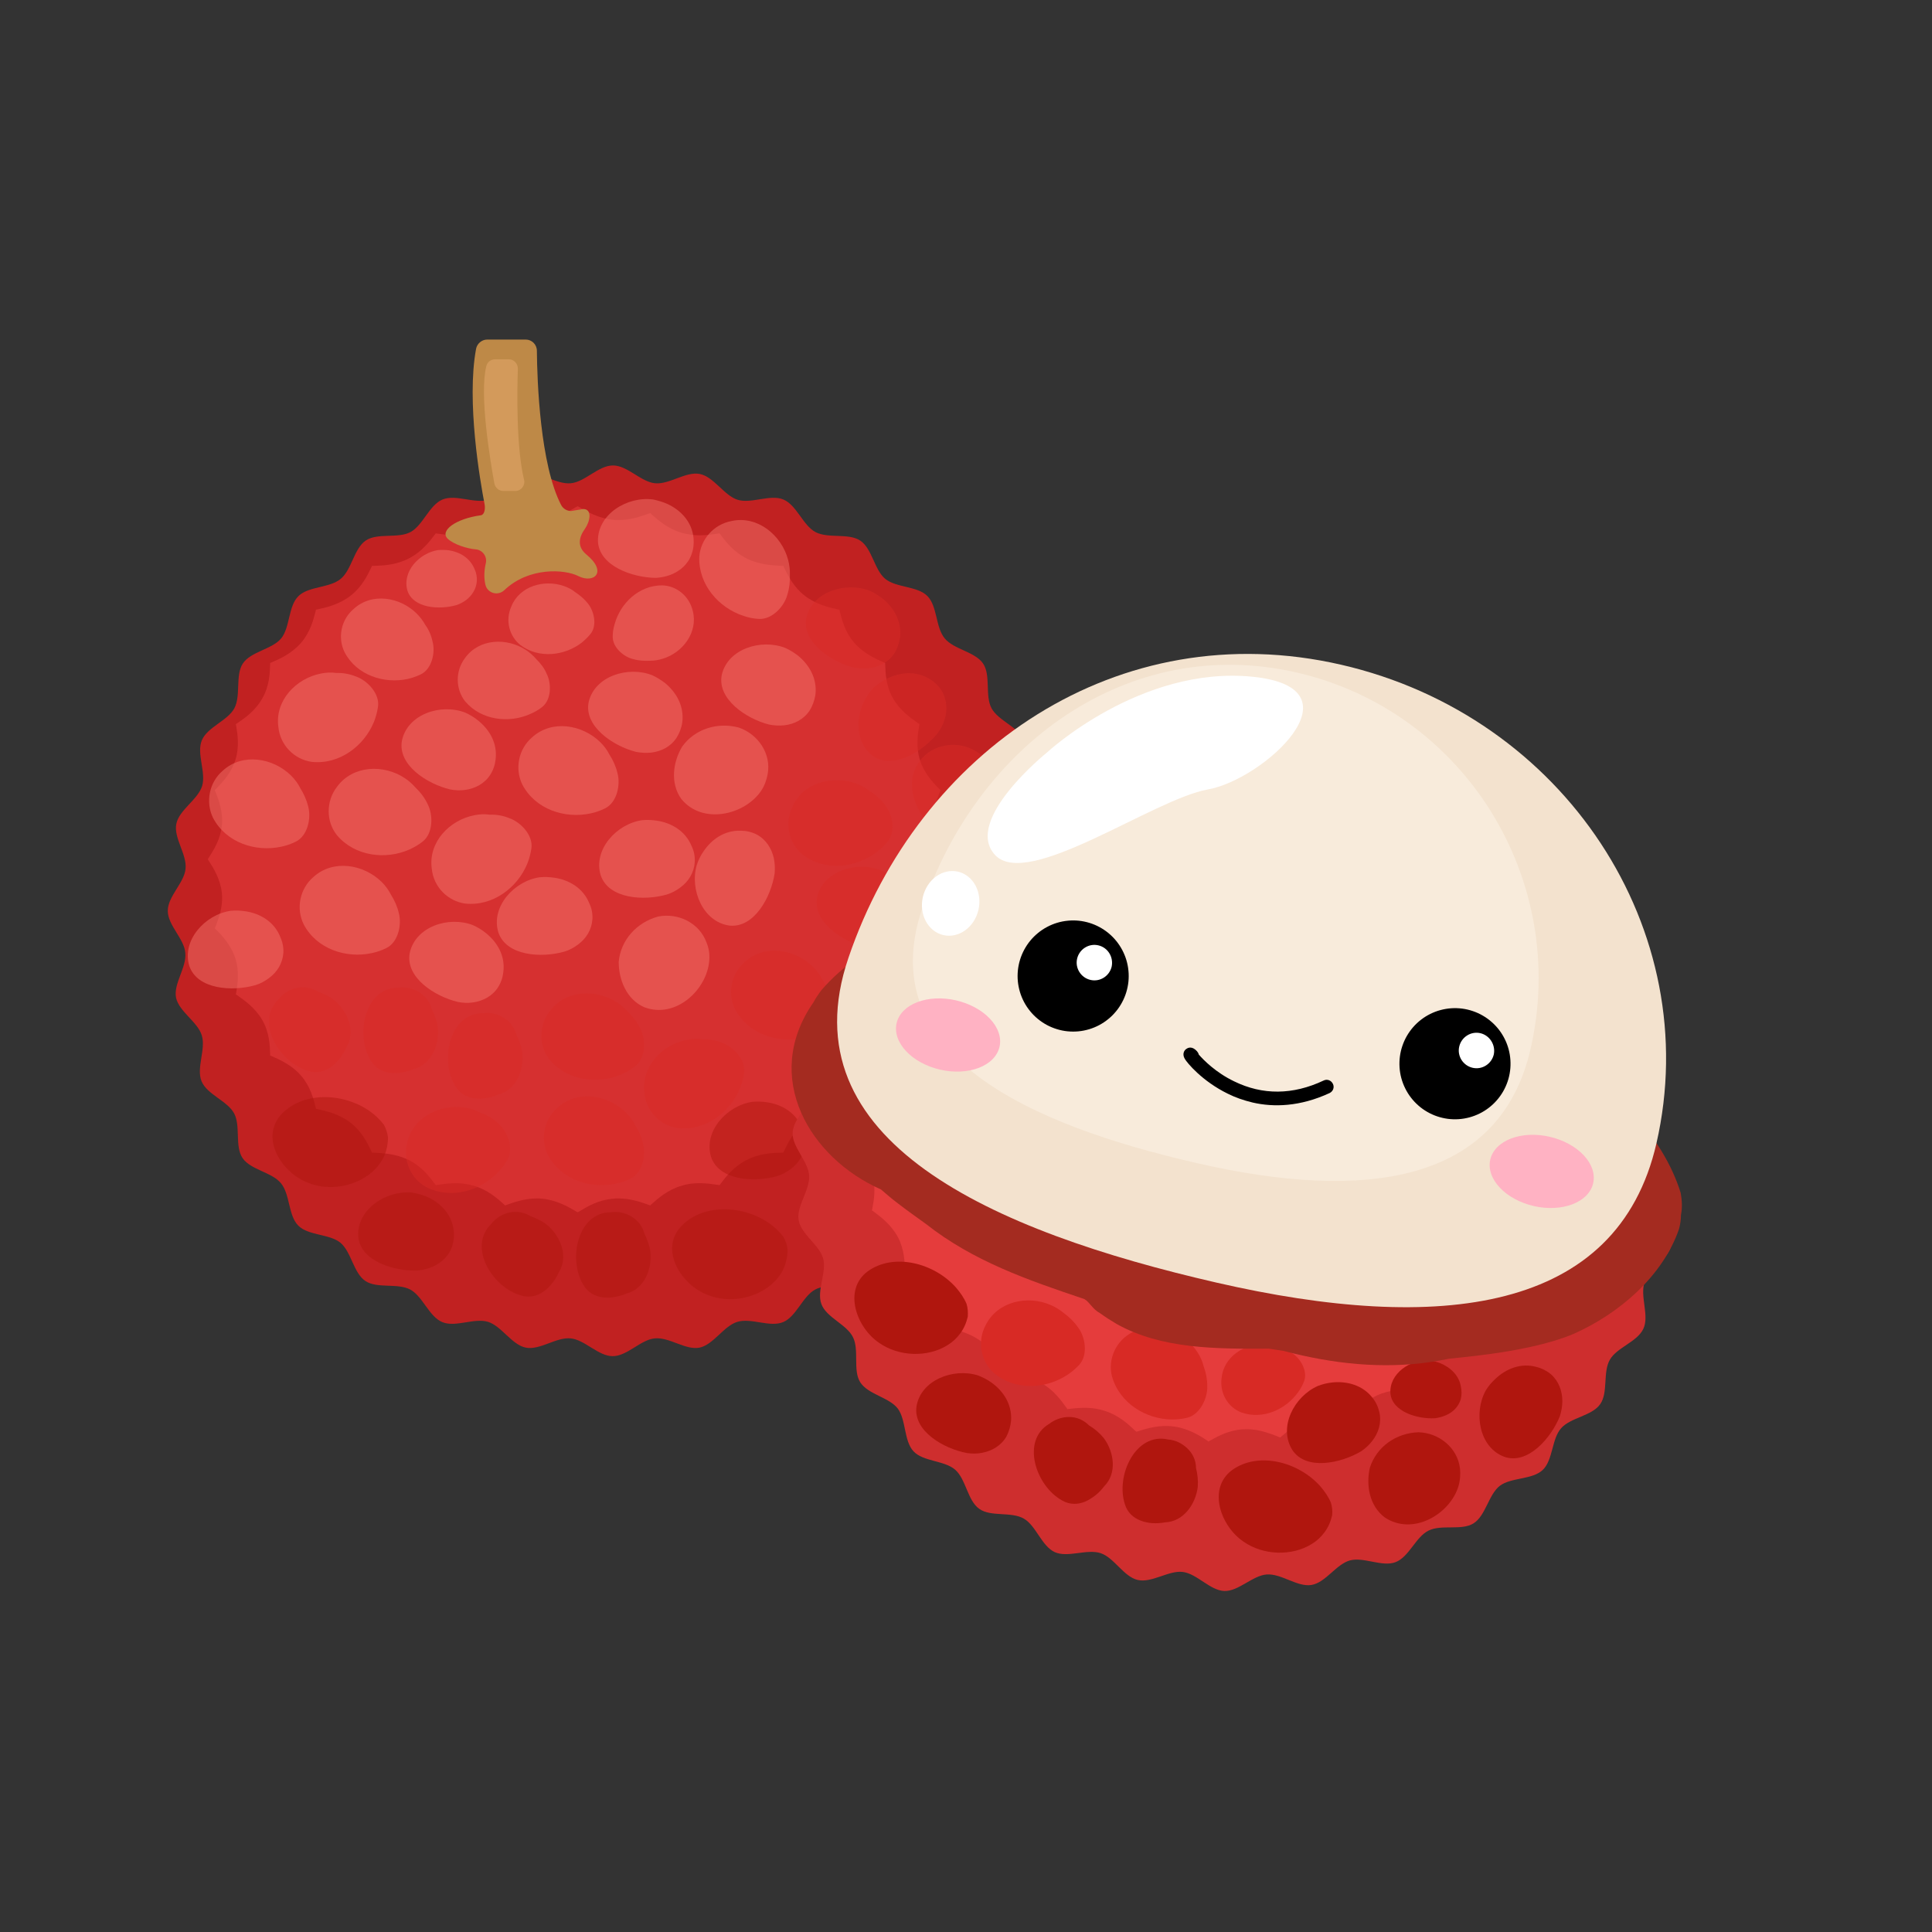 <svg xmlns="http://www.w3.org/2000/svg" xmlns:xlink="http://www.w3.org/1999/xlink" width="500" zoomAndPan="magnify" viewBox="0 0 375 375" height="500" preserveAspectRatio="xMidYMid meet" version="1.0"><rect x="0" y="0" width="375" height="375" fill="#333333" stroke="none"/><defs><filter x="0%" y="0%" width="100%" height="100%" id="45907d375d"><feColorMatrix values="0 0 0 0 1 0 0 0 0 1 0 0 0 0 1 0 0 0 1 0" color-interpolation-filters="sRGB"/></filter><clipPath id="d6aee147fd"><path d="M 32.527 90 L 206 90 L 206 264 L 32.527 264 Z M 32.527 90 " clip-rule="nonzero"/></clipPath><mask id="dd58482c44"><g filter="url(#45907d375d)"><rect x="-37.5" width="450" fill="#000000" y="-37.5" height="450" fill-opacity="0.5"/></g></mask><clipPath id="e5424975db"><path d="M 95 138 L 118 138 L 118 156.719 L 95 156.719 Z M 95 138 " clip-rule="nonzero"/></clipPath><clipPath id="a53cd47ec5"><path d="M 146 72 L 164.68 72 L 164.68 89 L 146 89 Z M 146 72 " clip-rule="nonzero"/></clipPath><clipPath id="ea060db7d5"><path d="M 81 0.48 L 100 0.48 L 100 17 L 81 17 Z M 81 0.48 " clip-rule="nonzero"/></clipPath><clipPath id="cc030c2332"><rect x="0" width="165" y="0" height="157"/></clipPath><clipPath id="54f861ae94"><path d="M 86 65.906 L 116 65.906 L 116 116 L 86 116 Z M 86 65.906 " clip-rule="nonzero"/></clipPath><clipPath id="68309284a8"><path d="M 153 211 L 325 211 L 325 308.906 L 153 308.906 Z M 153 211 " clip-rule="nonzero"/></clipPath></defs><g clip-path="url(#d6aee147fd)"><path fill="#c12121" d="M 205.332 176.789 C 205.332 179.605 202.125 182.23 201.883 184.949 C 201.594 187.719 204.215 190.926 203.68 193.648 C 203.148 196.371 199.504 198.363 198.68 200.984 C 197.852 203.656 199.797 207.301 198.727 209.879 C 197.656 212.453 193.723 213.668 192.414 216.098 C 191.102 218.574 192.266 222.512 190.762 224.793 C 189.207 227.129 185.125 227.516 183.328 229.652 C 181.582 231.793 181.969 235.922 179.977 237.867 C 178.035 239.809 173.906 239.422 171.77 241.219 C 169.633 242.969 169.195 247.098 166.914 248.652 C 164.629 250.207 160.648 248.992 158.219 250.305 C 155.789 251.617 154.574 255.551 152 256.621 C 149.426 257.691 145.785 255.746 143.113 256.574 C 140.492 257.352 138.5 260.996 135.777 261.578 C 133.059 262.113 129.902 259.488 127.086 259.781 C 124.363 260.023 121.742 263.23 118.926 263.23 C 116.109 263.23 113.484 260.023 110.766 259.781 C 107.996 259.488 104.793 262.113 102.07 261.578 C 99.352 261.043 97.359 257.398 94.738 256.574 C 92.066 255.746 88.422 257.691 85.848 256.621 C 83.273 255.551 82.059 251.617 79.633 250.305 C 77.156 248.992 73.219 250.16 70.938 248.652 C 68.605 247.098 68.219 243.016 66.082 241.219 C 63.941 239.469 59.816 239.859 57.871 237.867 C 55.93 235.875 56.316 231.793 54.52 229.652 C 52.773 227.516 48.645 227.078 47.09 224.793 C 45.535 222.512 46.75 218.527 45.438 216.098 C 44.125 213.668 40.191 212.453 39.125 209.879 C 38.055 207.301 39.996 203.656 39.172 200.984 C 38.395 198.363 34.754 196.371 34.168 193.648 C 33.637 190.926 36.258 187.77 35.965 184.949 C 35.773 182.23 32.566 179.605 32.566 176.789 C 32.566 173.969 35.773 171.344 36.016 168.625 C 36.309 165.855 33.684 162.648 34.219 159.926 C 34.754 157.207 38.395 155.215 39.223 152.59 C 40.047 149.918 38.105 146.273 39.172 143.699 C 40.242 141.121 44.176 139.906 45.488 137.477 C 46.797 135 45.633 131.062 47.137 128.781 C 48.691 126.449 52.773 126.059 54.57 123.922 C 56.316 121.785 55.93 117.652 57.922 115.711 C 59.863 113.766 63.992 114.156 66.129 112.355 C 68.266 110.609 68.703 106.477 70.984 104.922 C 73.27 103.367 77.25 104.582 79.68 103.27 C 82.109 101.957 83.324 98.023 85.898 96.953 C 88.473 95.883 92.113 97.828 94.785 97.004 C 97.41 96.227 99.398 92.582 102.121 91.996 C 104.84 91.465 107.996 94.086 110.812 93.797 C 113.535 93.551 116.156 90.344 118.973 90.344 C 121.789 90.344 124.414 93.551 127.133 93.797 C 129.902 94.086 133.109 91.465 135.828 91.996 C 138.547 92.531 140.539 96.176 143.16 97.004 C 145.832 97.828 149.477 95.883 152.051 96.953 C 154.625 98.023 155.84 101.957 158.266 103.27 C 160.746 104.582 164.68 103.418 166.961 104.922 C 169.293 106.477 169.68 110.559 171.82 112.355 C 173.957 114.105 178.086 113.719 180.027 115.711 C 181.969 117.703 181.582 121.785 183.379 123.922 C 185.125 126.059 189.254 126.496 190.809 128.781 C 192.363 131.062 191.148 135.047 192.461 137.477 C 193.773 139.906 197.707 141.121 198.773 143.699 C 199.844 146.273 197.902 149.918 198.727 152.59 C 199.504 155.215 203.148 157.207 203.73 159.926 C 204.262 162.648 201.641 165.805 201.934 168.625 C 202.125 171.344 205.332 173.969 205.332 176.789 Z M 205.332 176.789 " fill-opacity="1" fill-rule="nonzero"/></g><path fill="#d63030" d="M 111.832 235.145 C 110.281 234.223 108.094 232.957 105.277 232.668 C 104.938 232.617 104.547 232.617 104.207 232.617 C 101.828 232.617 99.789 233.348 98.281 233.883 C 98.188 233.93 98.137 233.93 98.039 233.977 C 97.941 233.93 97.895 233.832 97.844 233.785 C 96.484 232.57 94.641 230.918 91.922 230.141 C 90.852 229.848 89.688 229.652 88.473 229.652 C 87.113 229.652 85.848 229.848 84.828 229.992 C 84.73 229.992 84.684 230.043 84.586 230.043 C 84.539 229.945 84.488 229.898 84.441 229.848 C 83.371 228.391 81.867 226.445 79.391 225.184 C 76.863 223.922 74.336 223.824 72.492 223.727 C 72.395 223.727 72.297 223.727 72.199 223.727 C 72.152 223.629 72.102 223.578 72.102 223.484 C 71.324 221.879 70.258 219.645 68.07 217.945 C 65.887 216.242 63.41 215.66 61.613 215.27 C 61.516 215.27 61.418 215.223 61.32 215.223 C 61.32 215.125 61.273 215.027 61.273 214.98 C 60.836 213.23 60.254 210.898 58.453 208.809 C 56.656 206.719 54.328 205.699 52.676 204.969 C 52.578 204.922 52.527 204.922 52.434 204.871 C 52.434 204.777 52.434 204.68 52.434 204.629 C 52.383 202.832 52.285 200.402 50.926 198.023 C 49.566 195.641 47.527 194.23 46.02 193.164 C 45.973 193.113 45.875 193.066 45.777 193.016 C 45.777 192.918 45.828 192.824 45.828 192.773 C 46.117 191.023 46.508 188.594 45.68 186.02 C 44.855 183.445 43.156 181.648 41.891 180.383 C 41.844 180.336 41.746 180.238 41.699 180.188 C 41.746 180.09 41.746 180.043 41.797 179.945 C 42.426 178.293 43.348 176.012 43.059 173.289 C 42.766 170.617 41.457 168.527 40.484 167.02 C 40.434 166.922 40.387 166.828 40.34 166.777 C 40.387 166.68 40.434 166.582 40.484 166.535 C 41.457 165.027 42.766 162.988 43.059 160.266 C 43.348 157.547 42.426 155.262 41.797 153.609 C 41.746 153.562 41.746 153.465 41.699 153.367 C 41.746 153.32 41.844 153.223 41.891 153.172 C 43.156 151.859 44.855 150.113 45.68 147.535 C 46.508 144.914 46.117 142.531 45.828 140.781 C 45.828 140.684 45.777 140.637 45.777 140.539 C 45.875 140.492 45.922 140.441 46.02 140.395 C 47.527 139.375 49.566 137.965 50.926 135.535 C 52.285 133.152 52.383 130.723 52.434 128.926 C 52.434 128.828 52.434 128.781 52.434 128.684 C 52.527 128.633 52.625 128.586 52.676 128.586 C 54.375 127.855 56.656 126.836 58.453 124.746 C 60.254 122.656 60.836 120.277 61.273 118.578 C 61.273 118.48 61.32 118.43 61.32 118.332 C 61.418 118.332 61.516 118.285 61.613 118.285 C 63.41 117.895 65.887 117.312 68.07 115.613 C 70.258 113.91 71.324 111.676 72.102 110.074 C 72.152 109.977 72.199 109.926 72.199 109.832 C 72.297 109.832 72.395 109.832 72.492 109.832 C 74.336 109.781 76.91 109.684 79.391 108.371 C 81.867 107.109 83.371 105.117 84.441 103.707 C 84.488 103.66 84.539 103.562 84.586 103.512 C 84.684 103.512 84.781 103.562 84.828 103.562 C 85.848 103.707 87.113 103.902 88.473 103.902 C 89.688 103.902 90.852 103.758 91.922 103.418 C 94.641 102.641 96.484 100.988 97.844 99.773 C 97.895 99.723 97.992 99.676 98.039 99.578 C 98.137 99.625 98.188 99.625 98.281 99.676 C 99.789 100.211 101.828 100.938 104.207 100.938 C 104.547 100.938 104.938 100.938 105.277 100.891 C 108.094 100.648 110.23 99.336 111.832 98.41 C 111.93 98.363 112.027 98.312 112.125 98.266 C 112.223 98.312 112.32 98.363 112.418 98.41 C 113.973 99.336 116.156 100.598 118.973 100.891 C 119.312 100.938 119.703 100.938 120.043 100.938 C 122.422 100.938 124.461 100.211 125.969 99.676 C 126.066 99.625 126.113 99.625 126.211 99.578 C 126.309 99.625 126.355 99.723 126.406 99.773 C 127.766 100.988 129.609 102.641 132.332 103.418 C 133.398 103.707 134.566 103.902 135.777 103.902 C 137.141 103.902 138.402 103.707 139.422 103.562 C 139.52 103.562 139.566 103.512 139.664 103.512 C 139.715 103.609 139.762 103.66 139.809 103.707 C 140.879 105.164 142.387 107.109 144.863 108.371 C 147.387 109.637 149.914 109.734 151.758 109.832 C 151.855 109.832 151.953 109.832 152.051 109.832 C 152.098 109.926 152.148 109.977 152.148 110.074 C 152.926 111.676 153.992 113.91 156.18 115.613 C 158.363 117.312 160.84 117.895 162.641 118.285 C 162.734 118.285 162.832 118.332 162.93 118.332 C 162.93 118.43 162.98 118.527 162.98 118.578 C 163.414 120.324 164 122.656 165.797 124.746 C 167.594 126.836 169.926 127.855 171.574 128.586 C 171.672 128.633 171.723 128.633 171.82 128.684 C 171.82 128.781 171.82 128.879 171.82 128.926 C 171.867 130.723 171.965 133.152 173.324 135.535 C 174.684 137.914 176.723 139.324 178.23 140.395 C 178.277 140.441 178.375 140.492 178.473 140.539 C 178.473 140.637 178.426 140.734 178.426 140.781 C 178.133 142.531 177.746 144.961 178.57 147.535 C 179.395 150.113 181.094 151.91 182.359 153.172 C 182.406 153.223 182.504 153.32 182.551 153.367 C 182.504 153.465 182.504 153.512 182.457 153.609 C 181.824 155.262 180.902 157.547 181.191 160.266 C 181.484 162.938 182.797 165.027 183.766 166.535 C 183.816 166.633 183.863 166.73 183.914 166.777 C 183.863 166.875 183.816 166.973 183.766 167.02 C 182.797 168.527 181.484 170.566 181.191 173.289 C 180.902 176.012 181.824 178.293 182.457 179.945 C 182.504 179.996 182.504 180.09 182.551 180.188 C 182.504 180.238 182.406 180.336 182.359 180.383 C 181.094 181.695 179.395 183.445 178.57 186.02 C 177.742 188.645 178.133 191.023 178.426 192.773 C 178.426 192.871 178.473 192.918 178.473 193.016 C 178.375 193.066 178.328 193.113 178.23 193.164 C 176.723 194.184 174.684 195.594 173.324 198.023 C 171.965 200.402 171.867 202.832 171.82 204.629 C 171.82 204.727 171.82 204.777 171.82 204.871 C 171.723 204.922 171.625 204.969 171.574 204.969 C 169.875 205.699 167.594 206.719 165.797 208.809 C 164 210.898 163.414 213.277 162.98 214.98 C 162.98 215.078 162.93 215.125 162.93 215.223 C 162.832 215.223 162.734 215.27 162.641 215.27 C 160.84 215.66 158.363 216.242 156.18 217.945 C 153.992 219.645 152.926 221.879 152.148 223.484 C 152.098 223.578 152.051 223.629 152.051 223.727 C 151.953 223.727 151.855 223.727 151.758 223.727 C 149.914 223.773 147.34 223.871 144.863 225.184 C 142.387 226.445 140.879 228.438 139.809 229.848 C 139.762 229.898 139.715 229.992 139.664 230.043 C 139.566 230.043 139.469 229.992 139.422 229.992 C 138.402 229.848 137.141 229.652 135.777 229.652 C 134.566 229.652 133.398 229.801 132.332 230.141 C 129.609 230.918 127.766 232.57 126.406 233.785 C 126.355 233.832 126.258 233.883 126.211 233.977 C 126.113 233.93 126.066 233.93 125.969 233.883 C 124.461 233.348 122.422 232.617 120.043 232.617 C 119.703 232.617 119.312 232.617 118.973 232.668 C 116.156 232.91 114.02 234.172 112.418 235.145 C 112.32 235.191 112.223 235.242 112.125 235.289 C 111.98 235.242 111.883 235.191 111.832 235.145 Z M 111.832 235.145 " fill-opacity="1" fill-rule="nonzero"/><g mask="url(#dd58482c44)"><g transform="matrix(1, 0, 0, 1, 35, 96)"><g clip-path="url(#cc030c2332)"><g clip-path="url(#e5424975db)"><path fill="#b0160e" d="M 117.875 146.531 C 117.875 147.793 117.633 148.961 117.195 150.027 C 116.758 151.098 116.078 152.02 115.301 152.797 C 112.098 156.004 106.609 157.121 102.285 155.324 C 97.332 153.43 93.105 146.918 96.941 142.305 C 101.07 137.543 109.184 137.785 114.379 141.477 C 115.398 142.207 116.32 143.082 117.098 144.102 C 117.535 144.879 117.777 145.703 117.875 146.531 Z M 117.875 146.531 " fill-opacity="1" fill-rule="nonzero"/></g><path fill="#b0160e" d="M 140.512 135.5 C 140.121 141.234 134 146.969 127.883 144.637 C 124.434 143.129 122.926 139.289 122.926 135.84 C 123.316 131.613 126.375 128.211 130.555 127.047 C 134.391 126.27 138.566 128.211 139.977 132.098 C 140.414 133.121 140.605 134.285 140.512 135.5 Z M 140.512 135.5 " fill-opacity="1" fill-rule="nonzero"/><path fill="#b0160e" d="M 141.141 114.898 C 140.996 116.988 139.926 118.688 138.324 119.855 C 137.547 120.438 136.672 120.922 135.703 121.215 C 131.281 122.477 124.434 122.09 122.879 117.473 C 121.375 112.516 125.938 107.512 130.895 106.785 C 131.863 106.688 132.836 106.734 133.809 106.879 C 136.672 107.316 139.344 108.922 140.512 111.789 C 140.996 112.762 141.191 113.781 141.141 114.898 Z M 141.141 114.898 " fill-opacity="1" fill-rule="nonzero"/><path fill="#b0160e" d="M 121.277 125.977 C 121.129 128.066 120.062 129.766 118.457 130.934 C 117.684 131.516 116.809 132 115.836 132.293 C 111.418 133.555 104.566 133.168 103.012 128.551 C 101.508 123.594 106.074 118.59 111.027 117.863 C 112 117.766 112.969 117.812 113.941 117.961 C 116.809 118.395 119.48 120 120.645 122.867 C 121.129 123.84 121.324 124.906 121.277 125.977 Z M 121.277 125.977 " fill-opacity="1" fill-rule="nonzero"/><path fill="#b0160e" d="M 153.137 109.555 C 154.984 110.523 156.051 112.273 156.488 114.168 C 156.684 115.141 156.734 116.113 156.637 117.133 C 155.957 121.652 152.699 127.727 147.895 127.238 C 142.742 126.559 140.121 120.293 141.531 115.48 C 141.82 114.559 142.258 113.684 142.793 112.906 C 144.395 110.477 146.922 108.727 150.078 108.824 C 151.098 108.824 152.168 109.066 153.137 109.555 Z M 153.137 109.555 " fill-opacity="1" fill-rule="nonzero"/><path fill="#b0160e" d="M 91.258 147.016 C 91.598 150.367 90.047 154.207 86.598 155.082 C 85.867 155.422 85.043 155.617 84.266 155.762 C 83.488 155.906 82.664 155.906 81.934 155.812 C 80.43 155.617 79.066 154.84 78.242 153.43 C 75.184 148.473 77.078 139.289 83.586 139.289 C 84.945 139.098 86.355 139.387 87.566 140.117 C 88.781 140.844 89.703 141.961 90.094 143.469 C 90.629 144.539 91.066 145.703 91.258 147.016 Z M 91.258 147.016 " fill-opacity="1" fill-rule="nonzero"/><path fill="#b0160e" d="M 71.344 141.867 C 73.871 144.102 75.375 147.891 73.484 150.953 C 73.141 151.68 72.754 152.41 72.219 153.043 C 71.734 153.672 71.152 154.258 70.52 154.695 C 69.258 155.566 67.801 155.957 66.195 155.473 C 60.562 153.965 55.656 145.945 60.418 141.477 C 61.242 140.406 62.504 139.629 63.867 139.34 C 65.227 139.047 66.684 139.242 67.992 140.066 C 69.16 140.457 70.324 141.039 71.344 141.867 Z M 71.344 141.867 " fill-opacity="1" fill-rule="nonzero"/><path fill="#d82a25" d="M 89.801 125.93 C 90.434 128.211 89.707 131.66 87.375 132.777 C 86.5 133.215 85.527 133.555 84.555 133.75 C 79.602 134.82 73.871 132.973 71.344 128.164 C 69.84 125.102 70.566 121.262 73.238 118.98 C 77.078 115.48 83.004 116.5 86.5 119.953 C 87.18 120.633 87.812 121.457 88.246 122.332 C 88.977 123.449 89.512 124.664 89.801 125.93 Z M 89.801 125.93 " fill-opacity="1" fill-rule="nonzero"/><path fill="#d82a25" d="M 126.133 97.648 C 126.766 99.934 126.035 103.383 123.703 104.5 C 122.832 104.938 121.859 105.277 120.887 105.473 C 115.934 106.539 110.203 104.695 107.676 99.883 C 106.172 96.824 106.898 92.984 109.57 90.699 C 113.406 87.203 119.332 88.223 122.832 91.672 C 123.512 92.352 124.141 93.18 124.578 94.051 C 125.309 95.172 125.84 96.387 126.133 97.648 Z M 126.133 97.648 " fill-opacity="1" fill-rule="nonzero"/><path fill="#d82a25" d="M 61.633 121.992 C 63.43 123.5 64.789 126.754 63.527 129.039 C 63.039 129.914 62.457 130.738 61.727 131.469 C 58.281 135.16 52.5 136.859 47.691 134.383 C 44.68 132.73 43.176 129.137 44.047 125.734 C 45.215 120.68 50.703 118.152 55.512 119.027 C 56.484 119.223 57.406 119.516 58.281 120 C 59.59 120.438 60.707 121.117 61.633 121.992 Z M 61.633 121.992 " fill-opacity="1" fill-rule="nonzero"/><path fill="#d82a25" d="M 105.152 106.395 C 107.387 107.172 109.812 109.746 109.426 112.273 C 109.277 113.246 109.035 114.219 108.648 115.191 C 106.754 119.855 101.945 123.547 96.555 122.965 C 93.152 122.477 90.434 119.707 90.094 116.211 C 89.363 111.059 93.543 106.734 98.398 105.812 C 99.371 105.617 100.344 105.57 101.363 105.715 C 102.672 105.715 103.984 105.91 105.152 106.395 Z M 105.152 106.395 " fill-opacity="1" fill-rule="nonzero"/><path fill="#b0160e" d="M 154.012 101.098 C 150.809 105.812 142.598 107.707 138.52 102.652 C 136.332 99.594 136.914 95.512 138.664 92.547 C 141.094 89.098 145.512 87.688 149.691 88.805 C 153.383 90.066 156.051 93.859 155.273 97.891 C 155.082 98.961 154.691 100.078 154.012 101.098 Z M 154.012 101.098 " fill-opacity="1" fill-rule="nonzero"/><g clip-path="url(#a53cd47ec5)"><path fill="#d82a25" d="M 163.387 85.5 C 162.223 87.25 160.426 88.125 158.48 88.367 C 157.508 88.465 156.488 88.418 155.52 88.223 C 151.098 87.105 145.367 83.266 146.34 78.551 C 147.504 73.5 154.012 71.508 158.676 73.352 C 159.551 73.742 160.375 74.277 161.152 74.859 C 163.387 76.707 164.891 79.379 164.504 82.488 C 164.359 83.605 164.02 84.578 163.387 85.5 Z M 163.387 85.5 " fill-opacity="1" fill-rule="nonzero"/></g><path fill="#d82a25" d="M 140.656 85.062 C 139.488 86.812 137.691 87.688 135.75 87.93 C 134.777 88.027 133.758 87.98 132.789 87.785 C 128.367 86.668 122.637 82.828 123.605 78.113 C 124.773 73.062 131.281 71.07 135.945 72.914 C 136.82 73.305 137.645 73.84 138.422 74.422 C 140.656 76.27 142.16 78.941 141.773 82.051 C 141.578 83.121 141.238 84.141 140.656 85.062 Z M 140.656 85.062 " fill-opacity="1" fill-rule="nonzero"/><path fill="#d82a25" d="M 147.746 38.027 C 148.816 39.777 148.914 41.816 148.328 43.715 C 148.039 44.637 147.551 45.559 146.969 46.336 C 144.105 49.883 138.227 53.527 134.34 50.66 C 130.215 47.453 131.137 40.75 134.777 37.301 C 135.508 36.668 136.332 36.133 137.207 35.695 C 139.828 34.434 142.891 34.191 145.512 35.84 C 146.387 36.375 147.164 37.105 147.746 38.027 Z M 147.746 38.027 " fill-opacity="1" fill-rule="nonzero"/><path fill="#d82a25" d="M 159.113 63.051 C 158.531 65.336 156.148 67.91 153.574 67.766 C 152.605 67.715 151.586 67.523 150.613 67.184 C 145.805 65.629 141.82 61.109 142.016 55.715 C 142.258 52.312 144.832 49.398 148.281 48.766 C 153.332 47.648 157.996 51.535 159.258 56.297 C 159.5 57.27 159.648 58.242 159.598 59.215 C 159.648 60.477 159.5 61.789 159.113 63.051 Z M 159.113 63.051 " fill-opacity="1" fill-rule="nonzero"/><path fill="#d82a25" d="M 136.625 60.039 C 138.18 61.836 138.957 65.238 137.352 67.281 C 136.723 68.059 135.992 68.785 135.215 69.367 C 131.184 72.43 125.211 73.207 120.887 69.953 C 118.215 67.863 117.246 64.074 118.703 60.816 C 120.645 56.008 126.473 54.402 131.086 56.055 C 132.012 56.395 132.883 56.832 133.711 57.465 C 134.828 58.145 135.797 59.02 136.625 60.039 Z M 136.625 60.039 " fill-opacity="1" fill-rule="nonzero"/><path fill="#d82a25" d="M 89.316 103.723 C 90.387 105.812 90.336 109.359 88.344 110.914 C 87.566 111.547 86.695 112.031 85.77 112.469 C 81.156 114.508 75.184 113.828 71.684 109.699 C 69.547 107.027 69.547 103.09 71.684 100.32 C 74.746 96.094 80.77 95.898 84.848 98.621 C 85.672 99.156 86.402 99.836 87.035 100.562 C 88.004 101.488 88.781 102.555 89.316 103.723 Z M 89.316 103.723 " fill-opacity="1" fill-rule="nonzero"/><path fill="#b0160e" d="M 40.309 124.762 C 40.309 126.023 40.066 127.191 39.629 128.262 C 39.191 129.328 38.512 130.254 37.734 131.031 C 34.527 134.238 29.039 135.355 24.719 133.555 C 19.762 131.66 15.539 125.152 19.375 120.535 C 23.504 115.773 31.613 116.016 36.812 119.707 C 37.832 120.438 38.754 121.312 39.531 122.332 C 39.922 123.109 40.211 123.887 40.309 124.762 Z M 40.309 124.762 " fill-opacity="1" fill-rule="nonzero"/><path fill="#f4746b" d="M 102.672 90.359 C 102.285 96.094 96.164 101.828 90.047 99.496 C 86.598 97.988 85.09 94.148 85.09 90.699 C 85.48 86.473 88.539 83.07 92.715 81.906 C 96.555 81.129 100.73 83.07 102.141 86.957 C 102.578 88.027 102.77 89.145 102.672 90.359 Z M 102.672 90.359 " fill-opacity="1" fill-rule="nonzero"/><path fill="#f4746b" d="M 99.855 71.312 C 99.711 73.402 98.641 75.102 97.039 76.27 C 96.262 76.852 95.387 77.336 94.418 77.629 C 89.996 78.891 83.148 78.504 81.594 73.887 C 80.09 68.93 84.652 63.926 89.609 63.199 C 90.578 63.102 91.551 63.148 92.523 63.297 C 95.387 63.73 98.059 65.336 99.227 68.203 C 99.711 69.176 99.906 70.195 99.855 71.312 Z M 99.855 71.312 " fill-opacity="1" fill-rule="nonzero"/><path fill="#f4746b" d="M 57.551 16.793 C 57.453 18.301 56.629 19.562 55.512 20.438 C 54.93 20.875 54.297 21.215 53.57 21.457 C 50.312 22.383 45.262 22.09 44.098 18.688 C 42.98 14.996 46.332 11.352 50.023 10.77 C 50.75 10.719 51.43 10.719 52.16 10.816 C 54.297 11.156 56.238 12.324 57.113 14.461 C 57.453 15.191 57.602 15.969 57.551 16.793 Z M 57.551 16.793 " fill-opacity="1" fill-rule="nonzero"/><path fill="#f4746b" d="M 79.992 82.391 C 79.844 84.48 78.777 86.18 77.176 87.348 C 76.398 87.93 75.523 88.418 74.551 88.707 C 70.133 89.973 63.281 89.582 61.727 84.965 C 60.223 80.012 64.789 75.004 69.742 74.277 C 70.715 74.18 71.684 74.227 72.656 74.375 C 75.523 74.812 78.195 76.414 79.359 79.281 C 79.844 80.254 80.039 81.273 79.992 82.391 Z M 79.992 82.391 " fill-opacity="1" fill-rule="nonzero"/><path fill="#b0160e" d="M 52.84 145.703 C 52.258 147.695 50.75 149.105 48.953 149.883 C 48.082 150.273 47.059 150.516 46.09 150.613 C 41.523 150.805 34.918 148.812 34.527 144.004 C 34.188 138.805 39.824 135.062 44.824 135.453 C 45.797 135.598 46.719 135.84 47.645 136.18 C 50.312 137.297 52.547 139.438 53.035 142.547 C 53.18 143.613 53.133 144.684 52.84 145.703 Z M 52.84 145.703 " fill-opacity="1" fill-rule="nonzero"/><path fill="#f4746b" d="M 61.68 95.609 C 60.562 97.355 58.766 98.281 56.824 98.57 C 55.852 98.719 54.832 98.668 53.859 98.473 C 49.391 97.406 43.613 93.711 44.535 88.949 C 45.652 83.848 52.062 81.758 56.773 83.559 C 57.648 83.945 58.473 84.434 59.25 85.062 C 61.535 86.863 63.09 89.535 62.699 92.645 C 62.602 93.664 62.262 94.684 61.68 95.609 Z M 61.68 95.609 " fill-opacity="1" fill-rule="nonzero"/><path fill="#f4746b" d="M 111.852 65.969 C 113.699 66.938 114.766 68.688 115.203 70.582 C 115.398 71.555 115.449 72.527 115.352 73.547 C 114.672 78.066 111.418 84.141 106.609 83.656 C 101.461 82.973 98.836 76.707 100.246 71.895 C 100.535 70.973 100.973 70.098 101.508 69.32 C 103.109 66.891 105.637 65.141 108.793 65.238 C 109.812 65.238 110.883 65.48 111.852 65.969 Z M 111.852 65.969 " fill-opacity="1" fill-rule="nonzero"/><path fill="#d82a25" d="M 49.973 103.43 C 50.312 106.785 48.762 110.621 45.312 111.496 C 44.582 111.836 43.758 112.031 42.98 112.176 C 42.203 112.324 41.379 112.324 40.648 112.227 C 39.145 112.031 37.781 111.254 36.957 109.844 C 33.898 104.887 35.793 95.703 42.301 95.703 C 43.66 95.512 45.07 95.801 46.281 96.531 C 47.496 97.258 48.422 98.379 48.809 99.883 C 49.344 100.953 49.781 102.117 49.973 103.43 Z M 49.973 103.43 " fill-opacity="1" fill-rule="nonzero"/><path fill="#d82a25" d="M 66.391 108.387 C 66.73 111.738 65.176 115.578 61.727 116.453 C 61 116.793 60.176 116.988 59.398 117.133 C 58.621 117.277 57.793 117.277 57.066 117.184 C 55.559 116.988 54.199 116.211 53.375 114.801 C 50.312 109.844 52.207 100.66 58.719 100.66 C 60.078 100.465 61.484 100.758 62.699 101.488 C 63.914 102.215 64.836 103.332 65.227 104.84 C 65.809 105.91 66.195 107.125 66.391 108.387 Z M 66.391 108.387 " fill-opacity="1" fill-rule="nonzero"/><path fill="#d82a25" d="M 30.059 98.281 C 32.586 100.516 34.09 104.305 32.199 107.367 C 31.859 108.094 31.469 108.824 30.934 109.457 C 30.449 110.086 29.867 110.672 29.234 111.109 C 27.973 111.984 26.516 112.371 24.91 111.887 C 19.277 110.379 14.371 102.363 19.133 97.891 C 19.957 96.824 21.219 96.047 22.582 95.754 C 23.941 95.461 25.398 95.656 26.711 96.48 C 27.922 96.871 29.039 97.453 30.059 98.281 Z M 30.059 98.281 " fill-opacity="1" fill-rule="nonzero"/><path fill="#f4746b" d="M 42.398 81.176 C 43.027 83.461 42.301 86.91 39.969 88.027 C 39.094 88.465 38.125 88.805 37.152 89 C 32.199 90.066 26.465 88.223 23.941 83.41 C 22.434 80.352 23.164 76.512 25.836 74.227 C 29.672 70.73 35.598 71.75 39.094 75.199 C 39.773 75.879 40.406 76.707 40.844 77.582 C 41.57 78.746 42.105 79.914 42.398 81.176 Z M 42.398 81.176 " fill-opacity="1" fill-rule="nonzero"/><path fill="#f4746b" d="M 84.848 54.062 C 85.48 56.348 84.75 59.797 82.418 60.914 C 81.547 61.352 80.574 61.691 79.602 61.887 C 74.648 62.953 68.918 61.109 66.391 56.297 C 64.887 53.238 65.613 49.398 68.285 47.113 C 72.121 43.617 78.047 44.637 81.547 48.086 C 82.227 48.766 82.855 49.594 83.293 50.469 C 84.023 51.586 84.555 52.801 84.848 54.062 Z M 84.848 54.062 " fill-opacity="1" fill-rule="nonzero"/><path fill="#f4746b" d="M 63.867 62.809 C 66.102 63.586 68.527 66.16 68.141 68.688 C 67.992 69.66 67.75 70.633 67.363 71.605 C 65.469 76.27 60.66 79.961 55.27 79.379 C 51.867 78.891 49.148 76.121 48.809 72.625 C 48.082 67.473 52.258 63.148 57.113 62.227 C 58.086 62.031 59.059 61.984 60.078 62.129 C 61.387 62.082 62.699 62.324 63.867 62.809 Z M 63.867 62.809 " fill-opacity="1" fill-rule="nonzero"/><path fill="#f4746b" d="M 112.727 57.512 C 109.523 62.227 101.312 64.121 97.234 59.066 C 95.047 56.008 95.629 51.926 97.379 48.961 C 99.809 45.512 104.227 44.102 108.406 45.219 C 112.098 46.484 114.766 50.273 113.992 54.305 C 113.797 55.375 113.406 56.492 112.727 57.512 Z M 112.727 57.512 " fill-opacity="1" fill-rule="nonzero"/><path fill="#f4746b" d="M 122.148 41.914 C 120.984 43.664 119.188 44.539 117.246 44.781 C 116.273 44.879 115.254 44.832 114.281 44.637 C 109.863 43.52 104.129 39.68 105.102 34.969 C 106.27 29.914 112.777 27.922 117.438 29.77 C 118.312 30.156 119.141 30.691 119.914 31.273 C 122.148 33.121 123.656 35.793 123.266 38.902 C 123.074 39.973 122.734 40.992 122.148 41.914 Z M 122.148 41.914 " fill-opacity="1" fill-rule="nonzero"/><path fill="#d82a25" d="M 138.566 30.836 C 137.402 32.586 135.605 33.461 133.66 33.703 C 132.691 33.801 131.672 33.754 130.699 33.559 C 126.277 32.441 120.547 28.602 121.52 23.887 C 122.684 18.836 129.191 16.844 133.855 18.688 C 134.73 19.078 135.555 19.613 136.332 20.195 C 138.566 22.043 140.074 24.715 139.684 27.824 C 139.488 28.895 139.148 29.914 138.566 30.836 Z M 138.566 30.836 " fill-opacity="1" fill-rule="nonzero"/><path fill="#f4746b" d="M 96.312 47.211 C 95.145 48.961 93.348 49.836 91.406 50.078 C 90.434 50.176 89.414 50.129 88.441 49.934 C 84.023 48.816 78.289 44.977 79.262 40.262 C 80.43 35.211 86.938 33.219 91.598 35.062 C 92.473 35.453 93.301 35.988 94.078 36.57 C 96.312 38.418 97.816 41.09 97.43 44.199 C 97.281 45.27 96.895 46.289 96.312 47.211 Z M 96.312 47.211 " fill-opacity="1" fill-rule="nonzero"/><g clip-path="url(#ea060db7d5)"><path fill="#f4746b" d="M 99.227 11.594 C 98.547 13.539 96.992 14.852 95.145 15.578 C 94.223 15.918 93.25 16.113 92.281 16.164 C 87.715 16.113 81.207 13.832 81.059 8.973 C 81.012 3.773 86.789 0.273 91.793 0.953 C 92.715 1.148 93.688 1.441 94.562 1.828 C 97.184 3.043 99.32 5.328 99.613 8.438 C 99.711 9.504 99.613 10.574 99.227 11.594 Z M 99.227 11.594 " fill-opacity="1" fill-rule="nonzero"/></g><path fill="#f4746b" d="M 117.828 19.418 C 117.246 21.703 114.863 24.277 112.289 24.133 C 111.32 24.082 110.301 23.887 109.328 23.547 C 104.52 21.992 100.535 17.473 100.73 12.082 C 100.973 8.68 103.547 5.766 106.996 5.133 C 112.047 4.016 116.711 7.902 117.973 12.664 C 118.215 13.637 118.363 14.609 118.312 15.578 C 118.363 16.891 118.215 18.203 117.828 19.418 Z M 117.828 19.418 " fill-opacity="1" fill-rule="nonzero"/><path fill="#f4746b" d="M 79.02 21.023 C 80.281 22.48 80.961 25.348 79.652 27 C 79.164 27.629 78.535 28.215 77.902 28.746 C 74.602 31.273 69.645 31.906 66.051 29.234 C 63.816 27.484 63.039 24.375 64.254 21.703 C 65.855 17.719 70.664 16.406 74.504 17.766 C 75.281 18.059 76.008 18.398 76.641 18.934 C 77.516 19.516 78.34 20.195 79.02 21.023 Z M 79.02 21.023 " fill-opacity="1" fill-rule="nonzero"/><path fill="#f4746b" d="M 88.004 31.953 C 86.109 31.566 83.875 29.672 83.926 27.531 C 83.926 26.707 84.07 25.879 84.312 25.102 C 85.43 21.07 89.023 17.621 93.492 17.621 C 96.312 17.668 98.789 19.711 99.469 22.578 C 100.535 26.707 97.523 30.691 93.641 31.855 C 92.863 32.102 92.035 32.246 91.211 32.246 C 90.094 32.293 89.023 32.246 88.004 31.953 Z M 88.004 31.953 " fill-opacity="1" fill-rule="nonzero"/><path fill="#f4746b" d="M 48.031 60.137 C 49.102 62.227 49.051 65.773 47.059 67.328 C 46.281 67.961 45.41 68.445 44.484 68.883 C 39.871 70.922 33.898 70.242 30.402 66.113 C 28.262 63.441 28.262 59.504 30.402 56.734 C 33.461 52.508 39.484 52.312 43.562 55.035 C 44.391 55.57 45.117 56.25 45.75 56.977 C 46.719 57.902 47.496 58.969 48.031 60.137 Z M 48.031 60.137 " fill-opacity="1" fill-rule="nonzero"/><path fill="#f4746b" d="M 20.008 88.902 C 19.859 90.992 18.793 92.691 17.188 93.859 C 16.41 94.441 15.539 94.926 14.566 95.219 C 10.148 96.48 3.297 96.094 1.742 91.477 C 0.238 86.52 4.805 81.516 9.758 80.789 C 10.73 80.691 11.699 80.738 12.672 80.883 C 15.539 81.32 18.211 82.926 19.375 85.793 C 19.812 86.766 20.055 87.785 20.008 88.902 Z M 20.008 88.902 " fill-opacity="1" fill-rule="nonzero"/><path fill="#f4746b" d="M 60.176 54.355 C 59.059 56.105 57.262 57.027 55.316 57.32 C 54.348 57.465 53.324 57.414 52.355 57.223 C 47.887 56.152 42.105 52.461 43.027 47.699 C 44.145 42.594 50.559 40.508 55.27 42.305 C 56.145 42.691 56.969 43.18 57.746 43.809 C 60.027 45.609 61.582 48.281 61.195 51.391 C 61.098 52.41 60.758 53.43 60.176 54.355 Z M 60.176 54.355 " fill-opacity="1" fill-rule="nonzero"/><path fill="#f4746b" d="M 48.953 28.504 C 49.539 30.594 48.855 33.801 46.719 34.871 C 45.895 35.258 45.02 35.598 44.098 35.793 C 39.531 36.766 34.238 35.062 31.906 30.641 C 30.496 27.824 31.176 24.277 33.656 22.188 C 37.199 18.934 42.688 19.902 45.895 23.109 C 46.527 23.742 47.109 24.473 47.547 25.297 C 48.227 26.219 48.711 27.34 48.953 28.504 Z M 48.953 28.504 " fill-opacity="1" fill-rule="nonzero"/><path fill="#f4746b" d="M 24.816 60.527 C 25.445 62.809 24.719 66.258 22.387 67.375 C 21.512 67.812 20.539 68.152 19.57 68.348 C 14.613 69.418 8.883 67.57 6.359 62.762 C 4.852 59.699 5.582 55.859 8.254 53.578 C 12.09 50.078 18.016 51.098 21.512 54.551 C 22.191 55.23 22.824 56.055 23.262 56.93 C 23.988 58.098 24.523 59.312 24.816 60.527 Z M 24.816 60.527 " fill-opacity="1" fill-rule="nonzero"/><path fill="#f4746b" d="M 34.09 35.309 C 36.324 36.086 38.754 38.66 38.367 41.188 C 38.219 42.16 37.977 43.129 37.59 44.102 C 35.695 48.766 30.887 52.461 25.496 51.875 C 22.094 51.391 19.375 48.621 19.035 45.121 C 18.305 39.973 22.484 35.648 27.34 34.723 C 28.312 34.531 29.285 34.48 30.305 34.625 C 31.566 34.578 32.879 34.82 34.09 35.309 Z M 34.09 35.309 " fill-opacity="1" fill-rule="nonzero"/><path fill="#f4746b" d="M 71.102 34.773 C 72.074 36.668 72.027 39.824 70.227 41.234 C 69.547 41.77 68.723 42.254 67.898 42.594 C 63.77 44.441 58.379 43.809 55.27 40.117 C 53.375 37.688 53.375 34.191 55.27 31.711 C 57.988 27.922 63.379 27.727 67.07 30.156 C 67.801 30.641 68.48 31.227 69.062 31.906 C 69.938 32.781 70.664 33.703 71.102 34.773 Z M 71.102 34.773 " fill-opacity="1" fill-rule="nonzero"/></g></g></g><g clip-path="url(#54f861ae94)"><path fill="#be8947" d="M 94.059 97.879 C 93.184 93.359 90.512 77.906 92.406 67.703 C 92.602 66.684 93.523 65.906 94.59 65.906 L 102.023 65.906 C 103.238 65.906 104.207 66.875 104.207 68.09 C 104.258 73.969 104.84 90.199 108.918 98.023 C 109.309 98.75 110.035 99.188 110.863 99.188 L 113.195 98.801 C 114.992 98.801 114.555 101.18 113.535 102.641 C 112.418 104.195 111.93 106.039 113.777 107.594 C 118.004 111.047 115.281 113.328 112.27 111.824 C 109.602 110.461 102.652 110.023 97.895 114.543 C 96.633 115.758 94.543 115.125 94.203 113.426 C 93.961 112.355 93.91 110.949 94.301 109.297 C 94.59 107.984 93.621 106.719 92.309 106.625 C 90.852 106.527 88.035 105.699 86.867 104.535 C 85.363 103.027 88.375 100.695 93.328 100.016 C 94.105 99.871 94.203 98.656 94.059 97.879 Z M 94.059 97.879 " fill-opacity="1" fill-rule="nonzero"/></g><path fill="#d39a5b" d="M 95.953 93.844 C 95.176 89.52 92.988 76.594 94.398 71.055 C 94.59 70.277 95.27 69.742 96.098 69.742 L 98.77 69.742 C 99.738 69.742 100.516 70.57 100.516 71.543 C 100.371 75.816 100.176 86.797 101.73 93.164 C 101.973 94.234 101.148 95.301 100.031 95.301 L 97.699 95.301 C 96.824 95.301 96.145 94.672 95.953 93.844 Z M 95.953 93.844 " fill-opacity="1" fill-rule="nonzero"/><g clip-path="url(#68309284a8)"><path fill="#ce2e2e" d="M 318.988 257.883 C 317.82 260.461 313.84 261.527 312.48 263.91 C 311.07 266.34 312.188 270.324 310.586 272.559 C 308.98 274.844 304.852 275.133 303.008 277.223 C 301.16 279.312 301.453 283.441 299.414 285.34 C 297.375 287.234 293.293 286.746 291.109 288.398 C 288.922 290.102 288.387 294.184 286.008 295.688 C 283.676 297.145 279.742 295.832 277.266 297.098 C 274.789 298.312 273.477 302.246 270.855 303.219 C 268.281 304.191 264.684 302.152 262.016 302.879 C 259.344 303.609 257.301 307.203 254.535 307.641 C 251.812 308.078 248.707 305.406 245.887 305.602 C 243.121 305.793 240.398 308.906 237.633 308.809 C 234.863 308.711 232.336 305.453 229.57 305.113 C 226.848 304.773 223.547 307.301 220.828 306.668 C 218.105 306.039 216.262 302.344 213.637 301.469 C 210.965 300.594 207.273 302.395 204.75 301.277 C 202.176 300.109 201.105 296.125 198.727 294.766 C 196.297 293.355 192.316 294.473 190.082 292.871 C 187.797 291.266 187.508 287.137 185.418 285.289 C 183.328 283.441 179.203 283.734 177.309 281.695 C 175.414 279.652 175.898 275.57 174.246 273.387 C 172.547 271.199 168.469 270.664 166.961 268.281 C 165.504 265.949 166.816 262.016 165.555 259.535 C 164.34 257.059 160.406 255.746 159.434 253.121 C 158.461 250.547 160.5 246.953 159.773 244.281 C 159.043 241.605 155.449 239.566 155.012 236.797 C 154.574 234.074 157.246 230.965 157.055 228.148 C 156.859 225.379 153.75 222.656 153.848 219.887 C 153.945 217.117 157.199 214.59 157.539 211.82 C 159.676 217.02 163.562 222.316 168.953 227.32 C 182.359 239.906 204.945 251.18 231.805 257.352 C 251.379 261.867 270.125 262.891 285.621 261.043 C 305.535 258.664 320.152 251.422 324.477 240.391 C 324.523 240.828 324.477 241.316 324.379 241.754 C 323.746 244.473 320.055 246.32 319.184 248.945 C 318.309 251.664 320.152 255.359 318.988 257.883 Z M 318.988 257.883 " fill-opacity="1" fill-rule="nonzero"/></g><path fill="#e53c3c" d="M 285.57 261.09 C 285.57 261.188 285.523 261.238 285.523 261.336 C 285.523 261.434 285.473 261.48 285.473 261.578 C 285.375 261.578 285.281 261.625 285.184 261.625 C 283.387 261.965 280.906 262.453 278.676 264.055 C 276.441 265.707 275.371 267.848 274.547 269.449 C 274.496 269.547 274.449 269.594 274.449 269.691 C 274.352 269.691 274.254 269.691 274.156 269.691 C 272.312 269.691 269.785 269.691 267.258 270.859 C 264.734 272.023 263.227 273.969 262.109 275.379 C 262.062 275.426 262.016 275.523 261.965 275.57 C 261.867 275.57 261.77 275.523 261.723 275.523 C 259.879 275.184 257.398 274.695 254.68 275.379 C 251.961 276.059 250.066 277.66 248.707 278.828 C 248.656 278.875 248.559 278.926 248.512 279.023 C 248.414 278.973 248.367 278.973 248.27 278.926 C 247.297 278.535 246.133 278.098 244.82 277.758 C 243.605 277.465 242.488 277.371 241.371 277.418 C 238.555 277.562 236.367 278.777 234.816 279.652 C 234.719 279.703 234.668 279.75 234.57 279.801 C 234.477 279.75 234.426 279.703 234.379 279.652 C 233.066 278.777 231.219 277.613 228.891 277.078 C 228.551 276.98 228.211 276.934 227.82 276.883 C 225.004 276.496 222.625 277.273 220.875 277.809 C 220.777 277.855 220.68 277.855 220.582 277.902 C 220.484 277.809 220.438 277.758 220.34 277.711 C 219.027 276.445 217.184 274.746 214.512 273.871 C 214.172 273.773 213.832 273.676 213.492 273.578 C 211.16 273.043 209.023 273.289 207.422 273.48 C 207.324 273.48 207.273 273.48 207.18 273.531 C 207.129 273.434 207.082 273.387 207.031 273.289 C 205.965 271.832 204.555 269.789 202.078 268.43 C 201.105 267.895 200.039 267.457 198.824 267.215 C 197.512 266.922 196.25 266.824 195.23 266.727 C 195.133 266.727 195.082 266.727 194.988 266.727 C 194.938 266.633 194.891 266.535 194.891 266.484 C 194.16 264.832 193.141 262.598 191.004 260.801 C 188.867 259.004 186.391 258.32 184.594 257.836 C 184.496 257.836 184.445 257.789 184.352 257.789 C 184.352 257.691 184.301 257.594 184.301 257.543 C 183.914 255.797 183.379 253.414 181.629 251.227 C 179.883 249.043 177.598 247.973 175.898 247.145 C 175.801 247.098 175.754 247.051 175.656 247.051 C 175.656 246.953 175.656 246.855 175.656 246.805 C 175.605 245.008 175.559 242.578 174.297 240.148 C 172.984 237.719 170.992 236.215 169.488 235.098 C 169.438 235.047 169.34 235 169.246 234.949 C 169.246 234.852 169.293 234.754 169.293 234.707 C 169.633 232.957 170.07 230.578 169.293 227.953 C 169.246 227.809 169.195 227.66 169.148 227.516 C 182.551 240.102 205.137 251.375 231.996 257.543 C 251.328 261.918 270.078 262.988 285.57 261.09 Z M 285.57 261.09 " fill-opacity="1" fill-rule="nonzero"/><path fill="#b0160e" d="M 258.566 294.133 C 258.273 295.395 257.789 296.465 257.109 297.387 C 256.43 298.312 255.602 299.09 254.633 299.672 C 250.793 302.102 245.16 301.906 241.371 299.234 C 236.953 296.27 234.328 288.984 239.09 285.387 C 244.188 281.645 252.059 283.734 256.281 288.496 C 257.109 289.469 257.836 290.488 258.324 291.656 C 258.566 292.434 258.664 293.309 258.566 294.133 Z M 258.566 294.133 " fill-opacity="1" fill-rule="nonzero"/><path fill="#b0160e" d="M 283.094 288.449 C 281.441 293.938 274.207 298.168 268.766 294.523 C 265.754 292.238 265.121 288.207 265.898 284.852 C 267.211 280.82 270.949 278.148 275.324 278 C 279.207 278.098 282.898 280.918 283.387 285.047 C 283.48 286.117 283.434 287.281 283.094 288.449 Z M 283.094 288.449 " fill-opacity="1" fill-rule="nonzero"/><path fill="#b0160e" d="M 283.531 271.586 C 283.094 273.043 282.023 274.113 280.664 274.695 C 279.984 274.988 279.258 275.184 278.527 275.281 C 275.129 275.473 270.223 274.016 269.883 270.469 C 269.59 266.633 273.77 263.766 277.461 264.055 C 278.188 264.152 278.867 264.348 279.547 264.59 C 281.539 265.418 283.238 266.973 283.578 269.254 C 283.727 269.984 283.727 270.809 283.531 271.586 Z M 283.531 271.586 " fill-opacity="1" fill-rule="nonzero"/><path fill="#b0160e" d="M 267.746 274.164 C 268.184 276.203 267.551 278.148 266.336 279.703 C 265.754 280.48 264.977 281.16 264.199 281.695 C 260.266 284.027 253.516 285.484 250.844 281.449 C 248.074 277.031 251.184 271.051 255.797 269.012 C 256.672 268.672 257.645 268.43 258.613 268.332 C 261.48 268.039 264.492 268.867 266.387 271.297 C 267.066 272.121 267.504 273.094 267.746 274.164 Z M 267.746 274.164 " fill-opacity="1" fill-rule="nonzero"/><path fill="#b0160e" d="M 301.016 266.727 C 302.57 268.09 303.25 270.031 303.25 271.977 C 303.25 272.949 303.055 273.969 302.766 274.891 C 301.066 279.117 296.547 284.367 291.98 282.762 C 287.125 280.965 285.961 274.258 288.387 269.887 C 288.875 269.059 289.504 268.332 290.234 267.652 C 292.32 265.66 295.238 264.492 298.199 265.32 C 299.219 265.562 300.191 266.047 301.016 266.727 Z M 301.016 266.727 " fill-opacity="1" fill-rule="nonzero"/><path fill="#b0160e" d="M 232.484 288.641 C 232.047 291.996 229.715 295.348 226.121 295.492 C 225.293 295.641 224.469 295.688 223.691 295.641 C 222.914 295.59 222.137 295.445 221.41 295.152 C 220 294.617 218.836 293.598 218.348 291.996 C 216.504 286.457 220.391 277.953 226.75 279.41 C 228.113 279.508 229.422 280.141 230.441 281.109 C 231.465 282.082 232.145 283.395 232.145 284.949 C 232.434 286.066 232.582 287.332 232.484 288.641 Z M 232.484 288.641 " fill-opacity="1" fill-rule="nonzero"/><path fill="#b0160e" d="M 214.27 279.168 C 216.262 281.887 216.844 285.969 214.316 288.496 C 213.832 289.129 213.25 289.762 212.617 290.246 C 211.988 290.73 211.305 291.168 210.625 291.461 C 209.219 292.043 207.664 292.094 206.207 291.266 C 201.059 288.496 198.094 279.605 203.68 276.348 C 204.75 275.523 206.109 275.035 207.52 275.035 C 208.926 275.035 210.285 275.57 211.402 276.688 C 212.473 277.32 213.445 278.148 214.27 279.168 Z M 214.27 279.168 " fill-opacity="1" fill-rule="nonzero"/><path fill="#d82a25" d="M 234.328 269.012 C 234.426 271.395 232.922 274.551 230.441 275.184 C 229.473 275.426 228.453 275.523 227.48 275.523 C 222.43 275.473 217.281 272.363 215.824 267.117 C 214.996 263.812 216.602 260.219 219.758 258.613 C 224.273 256.039 229.812 258.371 232.484 262.551 C 233.016 263.375 233.406 264.297 233.648 265.27 C 234.086 266.438 234.328 267.699 234.328 269.012 Z M 234.328 269.012 " fill-opacity="1" fill-rule="nonzero"/><path fill="#d82a25" d="M 209.219 257.594 C 210.676 259.488 211.211 262.938 209.508 264.883 C 208.828 265.609 208.051 266.289 207.227 266.824 C 203 269.645 197.027 269.984 192.898 266.484 C 190.371 264.203 189.645 260.363 191.297 257.254 C 193.578 252.59 199.457 251.324 203.973 253.316 C 204.895 253.707 205.723 254.242 206.496 254.871 C 207.566 255.648 208.488 256.574 209.219 257.594 Z M 209.219 257.594 " fill-opacity="1" fill-rule="nonzero"/><path fill="#d82a25" d="M 250.793 262.648 C 252.445 263.668 253.855 266.145 253.125 268.09 C 252.836 268.867 252.445 269.594 251.961 270.227 C 249.578 273.578 245.113 275.621 240.984 274.164 C 238.359 273.191 236.758 270.469 237.098 267.602 C 237.438 263.375 241.566 260.703 245.598 260.898 C 246.375 260.945 247.199 261.09 247.977 261.336 C 248.949 261.625 249.922 262.062 250.793 262.648 Z M 250.793 262.648 " fill-opacity="1" fill-rule="nonzero"/><path fill="#b0160e" d="M 187.848 255.551 C 187.555 256.816 187.07 257.883 186.391 258.809 C 185.711 259.73 184.883 260.508 183.914 261.09 C 180.074 263.52 174.441 263.328 170.652 260.656 C 166.234 257.691 163.609 250.402 168.371 246.805 C 173.469 243.066 181.34 245.152 185.562 249.914 C 186.391 250.887 187.117 251.906 187.605 253.074 C 187.848 253.852 187.895 254.68 187.848 255.551 Z M 187.848 255.551 " fill-opacity="1" fill-rule="nonzero"/><path fill="#b0160e" d="M 195.375 278.777 C 194.355 280.578 192.605 281.598 190.664 281.984 C 189.691 282.18 188.672 282.18 187.699 282.035 C 183.184 281.207 177.211 277.758 177.891 272.996 C 178.715 267.848 185.078 265.465 189.84 266.973 C 190.711 267.312 191.586 267.75 192.414 268.332 C 194.793 270.031 196.445 272.609 196.25 275.719 C 196.152 276.785 195.859 277.809 195.375 278.777 Z M 195.375 278.777 " fill-opacity="1" fill-rule="nonzero"/><path fill="#a42b20" d="M 325.883 238.594 C 322.727 247.68 314.375 254.922 305.438 258.906 C 304.172 259.441 302.91 259.875 301.598 260.266 C 295.09 262.211 288.145 263.035 281.344 263.715 C 280.18 263.957 278.965 264.152 277.801 264.348 C 268.328 265.758 258.711 264.734 249.145 262.211 C 248.172 262.062 247.25 261.918 246.277 261.773 C 236.078 261.82 225.441 261.871 216.699 256.961 C 215.629 256.328 214.562 255.648 213.492 254.871 C 212.035 254.094 211.551 252.781 210.48 252.152 C 199.504 248.457 188.914 244.812 179.734 237.574 C 178.812 236.895 177.891 236.262 176.969 235.582 C 176.043 234.902 175.168 234.27 174.297 233.59 C 173.129 232.715 172.062 231.793 170.992 230.867 C 157.199 224.793 147.777 209.102 157.879 194.57 C 158.316 193.746 158.852 192.969 159.434 192.191 C 167.691 182.617 181.047 177.711 193.238 178.051 C 194.402 178.051 195.617 178.004 196.785 177.953 C 205.039 177.711 213.055 176.836 221.508 175.379 C 222.816 175.426 224.129 175.523 225.441 175.621 C 226.316 175.719 227.188 175.766 228.113 175.863 C 241.422 177.566 254.145 180.48 266.871 184.27 C 268.086 184.805 269.25 185.34 270.465 185.875 C 281.199 190.637 291.934 194.766 301.793 200.887 C 303.008 201.715 304.172 202.539 305.289 203.414 C 313.109 211.918 322.68 220.082 326.223 231.547 C 326.469 232.957 326.562 234.414 326.273 235.824 C 326.273 236.797 326.129 237.719 325.883 238.594 Z M 325.883 238.594 " fill-opacity="1" fill-rule="nonzero"/><path fill="#f3e2ce" d="M 321.512 221.93 C 313.938 254.871 279.402 258.906 236.078 248.945 C 192.754 238.984 152.535 221.539 164.68 185.922 C 178.328 145.691 216.988 119.062 260.312 129.023 C 303.641 138.984 330.984 180.578 321.512 221.93 Z M 321.512 221.93 " fill-opacity="1" fill-rule="nonzero"/><path fill="#f8ebdb" d="M 297.082 203.609 C 291.059 229.75 264.93 233.25 232.336 225.766 C 199.699 218.285 169.488 204.777 178.957 176.449 C 189.645 144.477 219.078 123.047 251.668 130.531 C 284.258 138.012 304.609 170.762 297.082 203.609 Z M 297.082 203.609 " fill-opacity="1" fill-rule="nonzero"/><path fill="#ffffff" d="M 203.195 146.078 C 203.195 146.078 221.359 129.168 243.121 131.355 C 264.879 133.543 245.113 151.375 234.473 153.223 C 223.836 155.117 199.457 172.754 193.141 165.953 C 186.875 159.199 203.195 146.078 203.195 146.078 Z M 203.195 146.078 " fill-opacity="1" fill-rule="nonzero"/><path fill="#ffffff" d="M 185.938 169.188 C 186.289 169.27 186.633 169.391 186.961 169.547 C 187.293 169.707 187.602 169.902 187.895 170.133 C 188.188 170.359 188.453 170.621 188.695 170.914 C 188.941 171.207 189.152 171.523 189.34 171.867 C 189.523 172.211 189.676 172.574 189.797 172.957 C 189.914 173.336 190 173.73 190.051 174.133 C 190.102 174.539 190.113 174.949 190.094 175.359 C 190.07 175.773 190.012 176.18 189.922 176.586 C 189.828 176.988 189.699 177.383 189.539 177.762 C 189.379 178.141 189.191 178.504 188.969 178.848 C 188.746 179.188 188.5 179.504 188.227 179.797 C 187.953 180.086 187.656 180.348 187.34 180.574 C 187.023 180.805 186.691 180.996 186.348 181.152 C 186 181.309 185.645 181.426 185.281 181.508 C 184.922 181.586 184.555 181.625 184.191 181.625 C 183.824 181.625 183.465 181.582 183.109 181.5 C 182.754 181.418 182.414 181.301 182.086 181.141 C 181.754 180.98 181.445 180.789 181.152 180.559 C 180.859 180.328 180.594 180.066 180.352 179.773 C 180.105 179.484 179.895 179.164 179.707 178.82 C 179.523 178.477 179.371 178.117 179.25 177.734 C 179.133 177.352 179.047 176.961 178.996 176.555 C 178.945 176.152 178.934 175.742 178.953 175.328 C 178.977 174.918 179.035 174.508 179.125 174.105 C 179.219 173.699 179.348 173.309 179.508 172.93 C 179.668 172.547 179.855 172.188 180.078 171.844 C 180.301 171.5 180.547 171.184 180.82 170.895 C 181.094 170.602 181.391 170.344 181.707 170.113 C 182.023 169.887 182.355 169.695 182.699 169.535 C 183.047 169.379 183.402 169.262 183.766 169.184 C 184.125 169.102 184.492 169.062 184.855 169.066 C 185.223 169.066 185.582 169.105 185.938 169.188 Z M 185.938 169.188 " fill-opacity="1" fill-rule="nonzero"/><path fill="#000000" d="M 211.465 179.133 C 212.141 179.34 212.793 179.613 213.414 179.949 C 214.039 180.285 214.621 180.68 215.168 181.129 C 215.715 181.582 216.211 182.082 216.656 182.629 C 217.105 183.18 217.492 183.766 217.824 184.391 C 218.156 185.02 218.426 185.672 218.629 186.348 C 218.832 187.027 218.965 187.719 219.031 188.426 C 219.102 189.129 219.098 189.836 219.027 190.539 C 218.953 191.242 218.812 191.934 218.605 192.609 C 218.398 193.289 218.125 193.938 217.789 194.562 C 217.453 195.188 217.062 195.77 216.609 196.316 C 216.16 196.863 215.66 197.359 215.109 197.805 C 214.562 198.254 213.973 198.645 213.348 198.977 C 212.723 199.309 212.07 199.574 211.395 199.777 C 210.715 199.98 210.023 200.117 209.316 200.184 C 208.613 200.25 207.91 200.246 207.203 200.176 C 206.5 200.105 205.809 199.965 205.133 199.754 C 204.457 199.547 203.805 199.277 203.184 198.941 C 202.559 198.605 201.977 198.211 201.43 197.758 C 200.883 197.309 200.387 196.809 199.941 196.258 C 199.492 195.711 199.102 195.121 198.77 194.496 C 198.441 193.871 198.172 193.219 197.969 192.539 C 197.766 191.859 197.633 191.168 197.562 190.465 C 197.496 189.758 197.5 189.055 197.57 188.348 C 197.645 187.645 197.781 186.953 197.992 186.277 C 198.199 185.602 198.473 184.949 198.809 184.324 C 199.145 183.703 199.535 183.117 199.988 182.57 C 200.438 182.027 200.938 181.531 201.488 181.082 C 202.035 180.633 202.621 180.246 203.25 179.914 C 203.875 179.582 204.527 179.312 205.203 179.109 C 205.883 178.906 206.574 178.773 207.277 178.707 C 207.984 178.637 208.688 178.641 209.391 178.711 C 210.098 178.785 210.789 178.926 211.465 179.133 Z M 211.465 179.133 " fill-opacity="1" fill-rule="nonzero"/><path fill="#ffffff" d="M 215.773 187.625 C 215.336 189.469 213.492 190.637 211.645 190.199 C 209.801 189.762 208.637 187.914 209.07 186.066 C 209.508 184.223 211.355 183.055 213.199 183.492 C 215.047 183.93 216.164 185.777 215.773 187.625 Z M 215.773 187.625 " fill-opacity="1" fill-rule="nonzero"/><path fill="#000000" d="M 292.824 203.664 C 293.008 204.348 293.121 205.043 293.168 205.75 C 293.215 206.457 293.195 207.164 293.102 207.863 C 293.012 208.566 292.852 209.254 292.625 209.926 C 292.398 210.594 292.105 211.238 291.754 211.852 C 291.398 212.465 290.988 213.039 290.523 213.57 C 290.059 214.105 289.543 214.586 288.98 215.02 C 288.422 215.449 287.824 215.824 287.188 216.137 C 286.555 216.449 285.895 216.699 285.211 216.883 C 284.527 217.066 283.832 217.184 283.125 217.23 C 282.418 217.277 281.715 217.254 281.012 217.164 C 280.312 217.07 279.625 216.91 278.953 216.684 C 278.281 216.457 277.641 216.168 277.027 215.812 C 276.414 215.461 275.84 215.051 275.309 214.582 C 274.777 214.117 274.293 213.602 273.863 213.039 C 273.43 212.48 273.059 211.879 272.746 211.246 C 272.43 210.609 272.184 209.953 271.996 209.266 C 271.812 208.582 271.699 207.887 271.652 207.18 C 271.605 206.473 271.629 205.77 271.719 205.066 C 271.812 204.363 271.969 203.68 272.199 203.008 C 272.426 202.336 272.715 201.695 273.066 201.082 C 273.422 200.469 273.832 199.895 274.297 199.359 C 274.766 198.828 275.277 198.344 275.84 197.914 C 276.402 197.48 277 197.109 277.633 196.797 C 278.27 196.48 278.926 196.234 279.609 196.051 C 280.293 195.867 280.988 195.75 281.695 195.703 C 282.402 195.656 283.105 195.68 283.809 195.77 C 284.512 195.863 285.195 196.023 285.867 196.25 C 286.539 196.477 287.18 196.766 287.793 197.121 C 288.406 197.473 288.98 197.883 289.512 198.352 C 290.047 198.816 290.527 199.332 290.961 199.891 C 291.391 200.453 291.766 201.051 292.078 201.688 C 292.391 202.32 292.641 202.98 292.824 203.664 Z M 292.824 203.664 " fill-opacity="1" fill-rule="nonzero"/><path fill="#ffffff" d="M 289.941 204.68 C 289.504 206.523 287.66 207.691 285.812 207.254 C 283.969 206.816 282.801 204.969 283.238 203.125 C 283.676 201.277 285.523 200.109 287.367 200.547 C 289.164 200.984 290.332 202.832 289.941 204.68 Z M 289.941 204.68 " fill-opacity="1" fill-rule="nonzero"/><path fill="#000000" d="M 243.168 214.008 C 241.324 213.57 239.719 212.988 238.359 212.309 C 233.359 209.879 230.395 206.281 229.957 205.504 C 229.422 204.582 229.859 203.852 230.25 203.609 C 230.637 203.316 231.414 203.027 232.336 204.047 C 232.484 204.242 232.629 204.434 232.676 204.68 C 233.602 205.746 235.98 208.176 239.527 209.879 C 245.062 212.598 250.941 212.551 256.914 209.73 C 257.594 209.391 258.371 209.684 258.711 210.363 C 259.051 211.043 258.762 211.82 258.078 212.16 C 252.301 214.832 247.199 214.93 243.168 214.008 Z M 243.168 214.008 " fill-opacity="1" fill-rule="nonzero"/><path fill="#ffb2c3" d="M 185.562 194.168 C 186.219 194.316 186.855 194.512 187.48 194.746 C 188.105 194.977 188.699 195.25 189.266 195.559 C 189.832 195.867 190.363 196.207 190.852 196.574 C 191.34 196.945 191.781 197.34 192.172 197.762 C 192.566 198.18 192.902 198.613 193.18 199.062 C 193.461 199.516 193.68 199.973 193.836 200.438 C 193.996 200.906 194.086 201.367 194.117 201.832 C 194.145 202.293 194.109 202.746 194.008 203.188 C 193.906 203.629 193.742 204.051 193.512 204.453 C 193.285 204.859 193 205.234 192.656 205.586 C 192.312 205.938 191.914 206.254 191.465 206.535 C 191.016 206.82 190.523 207.062 189.988 207.27 C 189.453 207.477 188.887 207.641 188.285 207.758 C 187.684 207.879 187.059 207.953 186.414 207.984 C 185.77 208.012 185.117 207.996 184.453 207.938 C 183.789 207.875 183.129 207.77 182.477 207.617 C 181.82 207.465 181.18 207.273 180.555 207.039 C 179.934 206.805 179.336 206.535 178.77 206.227 C 178.203 205.918 177.676 205.578 177.184 205.211 C 176.695 204.84 176.258 204.445 175.863 204.023 C 175.473 203.605 175.137 203.172 174.855 202.719 C 174.574 202.27 174.355 201.812 174.199 201.348 C 174.043 200.879 173.949 200.418 173.922 199.953 C 173.891 199.492 173.93 199.039 174.031 198.598 C 174.133 198.156 174.297 197.734 174.523 197.328 C 174.75 196.926 175.035 196.551 175.379 196.199 C 175.727 195.848 176.121 195.531 176.57 195.25 C 177.02 194.965 177.512 194.719 178.047 194.516 C 178.582 194.309 179.152 194.145 179.754 194.027 C 180.355 193.906 180.977 193.832 181.621 193.801 C 182.266 193.773 182.922 193.789 183.582 193.848 C 184.246 193.91 184.906 194.016 185.562 194.168 Z M 185.562 194.168 " fill-opacity="1" fill-rule="nonzero"/><path fill="#ffb2c3" d="M 300.789 220.645 C 301.445 220.793 302.086 220.988 302.711 221.223 C 303.332 221.453 303.93 221.727 304.496 222.035 C 305.062 222.344 305.59 222.684 306.078 223.051 C 306.57 223.422 307.008 223.816 307.402 224.238 C 307.793 224.656 308.129 225.09 308.41 225.539 C 308.688 225.992 308.906 226.449 309.066 226.914 C 309.223 227.383 309.316 227.844 309.344 228.309 C 309.371 228.77 309.336 229.223 309.234 229.664 C 309.133 230.105 308.969 230.527 308.742 230.93 C 308.516 231.336 308.23 231.711 307.883 232.062 C 307.539 232.414 307.145 232.73 306.695 233.012 C 306.246 233.297 305.754 233.539 305.219 233.746 C 304.684 233.953 304.113 234.113 303.512 234.234 C 302.91 234.355 302.289 234.43 301.645 234.461 C 301 234.488 300.344 234.473 299.68 234.414 C 299.02 234.352 298.359 234.246 297.703 234.094 C 297.047 233.941 296.406 233.75 295.785 233.516 C 295.16 233.281 294.566 233.012 294 232.703 C 293.43 232.395 292.902 232.055 292.414 231.688 C 291.926 231.316 291.484 230.922 291.094 230.5 C 290.699 230.082 290.363 229.648 290.086 229.195 C 289.805 228.746 289.586 228.289 289.43 227.824 C 289.27 227.355 289.176 226.895 289.148 226.43 C 289.121 225.969 289.156 225.516 289.258 225.074 C 289.359 224.633 289.523 224.211 289.75 223.805 C 289.98 223.402 290.266 223.027 290.609 222.676 C 290.953 222.324 291.352 222.008 291.801 221.727 C 292.246 221.441 292.738 221.195 293.273 220.992 C 293.812 220.785 294.379 220.621 294.98 220.504 C 295.582 220.383 296.207 220.309 296.852 220.277 C 297.496 220.25 298.148 220.266 298.812 220.324 C 299.477 220.387 300.133 220.492 300.789 220.645 Z M 300.789 220.645 " fill-opacity="1" fill-rule="nonzero"/></svg>